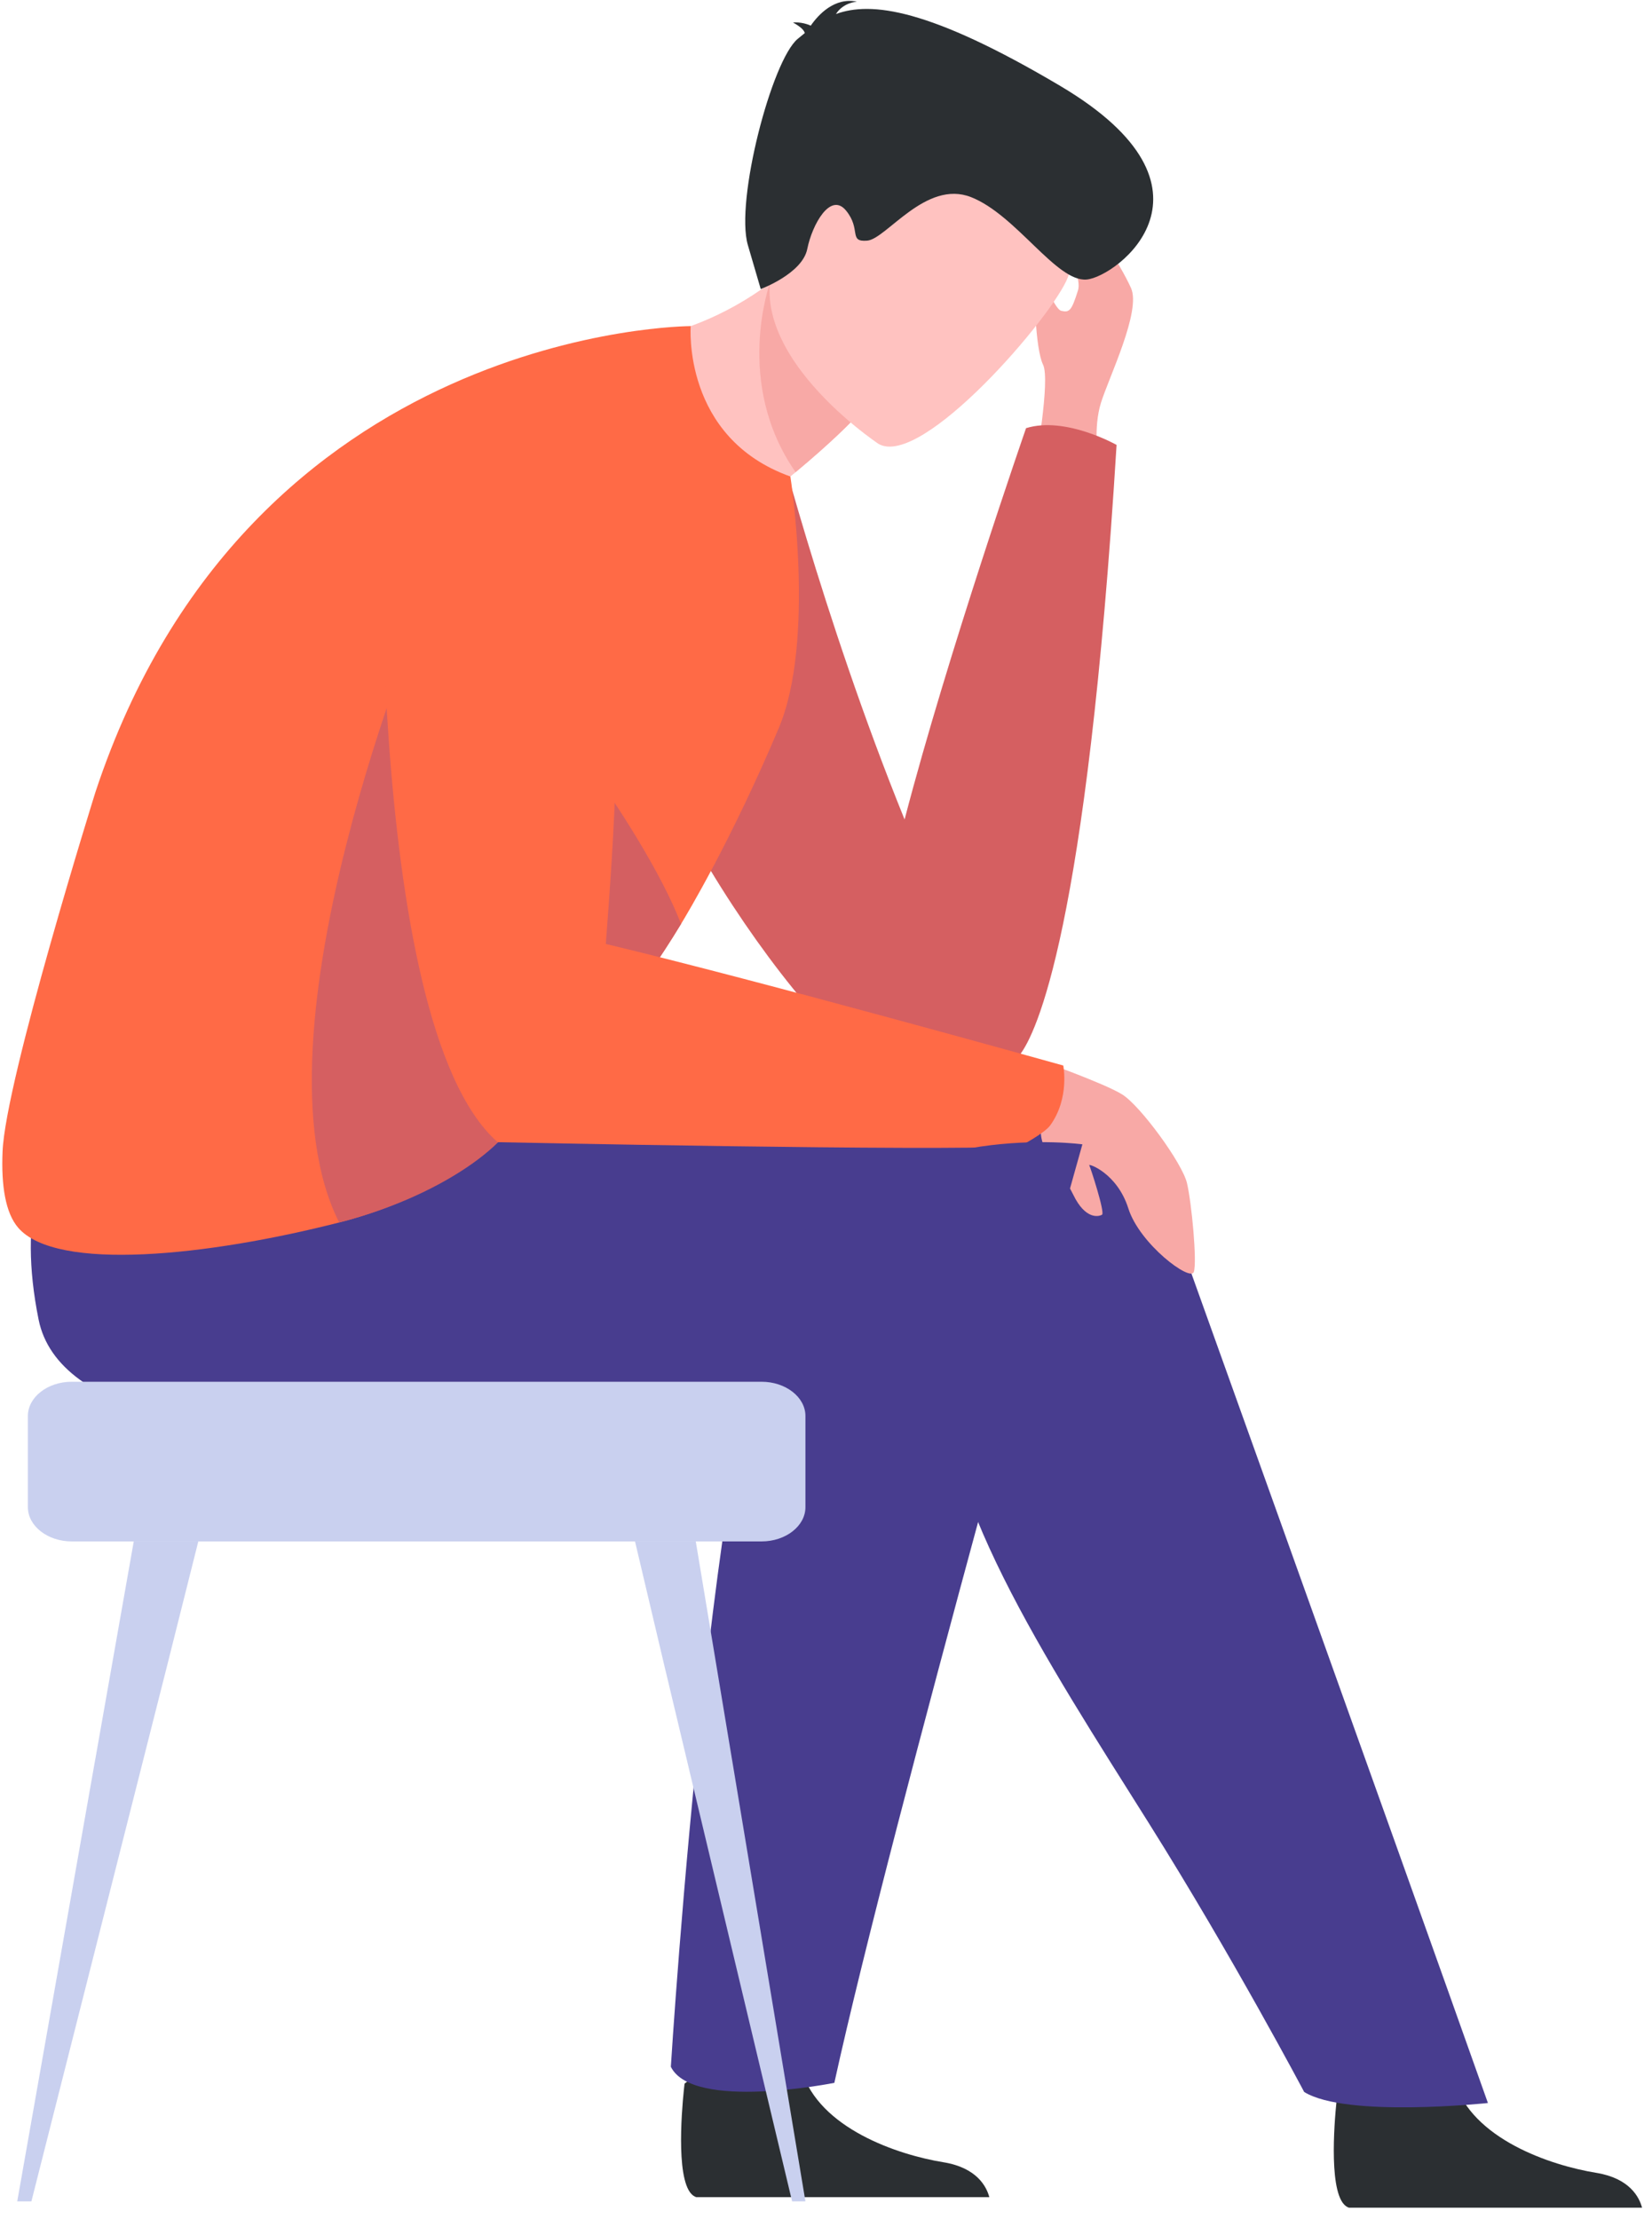 <svg width="140" height="188" viewBox="0 0 140 188" fill="none" xmlns="http://www.w3.org/2000/svg">
<path fill-rule="evenodd" clip-rule="evenodd" d="M58.875 186.088C58.91 186.105 58.952 186.121 59.001 186.14H83.84C83.606 185.256 82.794 183.647 79.953 183.185C76.098 182.56 69.418 180.323 67.928 175.395C67.882 175.239 67.839 175.075 67.8 174.91C66.618 169.646 58.015 176.523 58.015 176.523C58.015 176.523 57.988 176.733 57.951 177.091C57.752 179.022 57.242 185.271 58.875 186.088Z" fill="#2B2F32"/>
<path fill-rule="evenodd" clip-rule="evenodd" d="M93.061 38.835C93.061 38.835 92.638 36.27 93.299 34.134C93.96 31.997 96.725 26.364 95.85 24.406C94.976 22.449 91.808 17.182 89.854 17.197C87.9 17.213 91.909 22.834 91.358 24.59C90.807 26.346 90.626 26.489 89.945 26.334C89.267 26.179 88.233 22.817 87.889 23.602C87.547 24.387 87.746 29.589 88.391 30.888C89.037 32.187 87.713 39.51 87.713 39.51L93.061 38.835Z" fill="#F8A9A6"/>
<path fill-rule="evenodd" clip-rule="evenodd" d="M94.625 37.694C94.625 37.694 90.299 35.239 86.954 36.273C86.954 36.273 80.315 55.377 76.66 69.426C69.64 52.123 65.323 34.867 65.323 34.867C65.323 34.867 56.815 46.608 53.744 54.415C50.673 62.223 69.028 89.613 76.152 91.762C83.585 94.006 82.232 91.758 86.426 89.36C87.777 87.612 92.091 78.904 94.625 37.694Z" fill="#D55F61"/>
<path fill-rule="evenodd" clip-rule="evenodd" d="M114.192 186.982C114.227 187 114.27 187.017 114.318 187.034H139.157C138.924 186.15 138.112 184.541 135.271 184.08C131.415 183.454 124.735 181.218 123.245 176.289C123.199 176.133 123.156 175.971 123.118 175.805C121.935 170.542 113.332 177.417 113.332 177.417C113.332 177.417 113.305 177.628 113.268 177.985C113.067 179.916 112.559 186.165 114.192 186.982Z" fill="#2B2F32"/>
<path fill-rule="evenodd" clip-rule="evenodd" d="M96.546 95.557C96.546 95.557 94.126 96.633 91.14 98.833C90.801 97.104 90.311 95.982 90.311 95.982C68.994 90.434 11.936 90.886 11.936 90.886C11.936 90.886 -0.331 93.956 3.272 111.798C6.586 128.219 61.37 120.616 79.068 115.69C79.481 115.574 79.882 115.454 80.27 115.329C78.861 125.79 88.722 140.714 97.353 154.448C104.468 165.771 110.523 177.23 110.523 177.23C114.097 179.445 126.095 178.165 126.095 178.165C118.511 156.766 96.546 95.557 96.546 95.557Z" fill="#483D8F"/>
<path fill-rule="evenodd" clip-rule="evenodd" d="M49.506 29.071C49.506 29.071 55.625 48.645 64.817 53.023C64.817 53.023 65.687 47.085 64.198 42.569C65.412 41.64 66.489 40.779 67.426 40.003C70.544 37.41 72.119 35.751 72.119 35.751L69.825 19.73C68.331 21.442 66.788 22.842 65.248 23.991C57.312 29.905 49.506 29.071 49.506 29.071Z" fill="#FFC2C0"/>
<path fill-rule="evenodd" clip-rule="evenodd" d="M65.247 23.991C65.247 23.991 62.164 32.465 67.425 40.002C70.543 37.41 72.118 35.751 72.118 35.751L70.752 26.206C67.46 24.367 65.247 23.991 65.247 23.991Z" fill="#F8A9A6"/>
<path fill-rule="evenodd" clip-rule="evenodd" d="M74.45 37.605C74.45 37.605 60.897 28.621 66.628 20.275C72.356 11.928 74.465 5.148 83.361 10.531C92.256 15.914 91.732 20.239 90.499 23.489C89.264 26.74 78.122 39.727 74.45 37.605Z" fill="#FFC2C0"/>
<path fill-rule="evenodd" clip-rule="evenodd" d="M68.203 2.801C68.144 2.574 67.89 2.29 67.204 1.905C67.204 1.905 67.942 1.823 68.708 2.174C69.342 1.25 70.73 -0.256 72.627 0.142C72.627 0.142 71.479 0.189 70.842 1.189C73.797 0.109 78.716 0.677 89.864 7.287C104.554 15.999 94.643 23.467 92.082 23.682C89.521 23.898 86.129 18.211 82.295 16.702C78.462 15.193 75.107 20.258 73.491 20.388C71.877 20.518 73.012 19.446 71.7 17.841C70.387 16.235 68.832 19.003 68.412 21.094C67.993 23.184 64.469 24.487 64.469 24.487C64.469 24.487 64.469 24.487 63.379 20.767C62.287 17.047 65.409 5.08 67.614 3.283C67.809 3.124 68.004 2.963 68.203 2.801Z" fill="#2B2F32"/>
<path fill-rule="evenodd" clip-rule="evenodd" d="M65.996 61.686C61.925 71.319 58.203 77.47 57.716 78.275C55.963 81.172 54.079 83.831 52.356 86.152C52.302 86.228 52.248 86.299 52.194 86.372C48.802 90.932 43.617 92.187 43.777 93.332C44.1 95.625 38.304 101.128 28.742 103.568C17.648 106.401 4.794 107.764 1.545 104.017C0.459 102.758 0.097 100.445 0.217 97.567C0.455 91.509 8.087 67.109 8.087 67.109C21.145 27.628 58.535 27.628 58.535 27.628C58.535 27.628 57.803 37.087 66.98 40.369C66.991 40.389 69.136 54.251 65.996 61.686Z" fill="#FF6A46"/>
<path fill-rule="evenodd" clip-rule="evenodd" d="M87.955 89.779C87.955 89.779 93.57 91.762 95.11 92.726C96.648 93.689 100.195 98.537 100.593 100.236C100.991 101.936 101.459 106.93 101.169 107.766C100.877 108.602 96.581 105.398 95.624 102.382C94.669 99.365 92.215 98.554 92.309 98.716C92.404 98.879 93.66 102.739 93.394 102.907C93.129 103.073 91.985 103.361 90.949 101.206C89.913 99.05 87.858 97.476 88.247 95.248C88.635 93.021 87.955 89.779 87.955 89.779Z" fill="#F8A9A6"/>
<path fill-rule="evenodd" clip-rule="evenodd" d="M43.962 93.651C44.287 95.944 38.303 101.129 28.742 103.568C20.767 87.717 35.929 51.426 35.929 51.426L52.356 86.153C48.89 90.828 43.8 92.489 43.962 93.651Z" fill="#D55F61"/>
<path fill-rule="evenodd" clip-rule="evenodd" d="M57.716 78.275C55.963 81.172 54.079 83.831 52.357 86.152C52.303 86.227 52.248 86.299 52.194 86.372C49.941 85.505 47.705 83.773 46.578 82.182C43.99 78.532 43.777 56.586 43.777 56.586C43.777 56.586 54.369 69.66 57.716 78.275Z" fill="#D45F61"/>
<path fill-rule="evenodd" clip-rule="evenodd" d="M90.108 90.271C90.108 90.271 64.49 83.107 51.34 79.971C52.497 64.469 56.295 17.598 32.403 36.36C32.403 36.36 30.598 86.591 42.175 96.764C42.175 96.764 79.339 97.55 86.415 97.117C86.415 97.117 88.495 96.042 89.013 95.325C90.663 93.031 90.108 90.271 90.108 90.271Z" fill="#FF6A46"/>
<path fill-rule="evenodd" clip-rule="evenodd" d="M91.728 96.947C91.728 96.947 75.572 154.284 70.707 176.457C70.707 176.457 58.717 178.862 56.852 175.096C56.852 175.096 60.715 112.657 67.822 104.726C76.662 94.862 91.728 96.947 91.728 96.947Z" fill="#483D8F"/>
<path fill-rule="evenodd" clip-rule="evenodd" d="M68.257 119.961V127.688C68.257 129.282 66.586 130.588 64.543 130.588H6.075C4.033 130.588 2.363 129.282 2.363 127.688V119.961C2.363 118.367 4.033 117.061 6.075 117.061H64.543C66.586 117.061 68.257 118.367 68.257 119.961Z" fill="#C9D0EF"/>
<path fill-rule="evenodd" clip-rule="evenodd" d="M16.806 130.588L14.066 141.496L14.064 141.5L2.661 186.499H1.461L8.052 149.165C8.058 149.127 8.068 149.091 8.074 149.052L11.335 130.588H16.806Z" fill="#C9D0EF"/>
<path fill-rule="evenodd" clip-rule="evenodd" d="M68.257 186.499H67.127L58.383 149.841V149.835L56.395 141.5L56.391 141.496L53.815 130.588H58.964L62.033 149.052C62.038 149.091 62.048 149.127 62.053 149.165L68.257 186.499Z" fill="#C9D0EF"/>
</svg>
